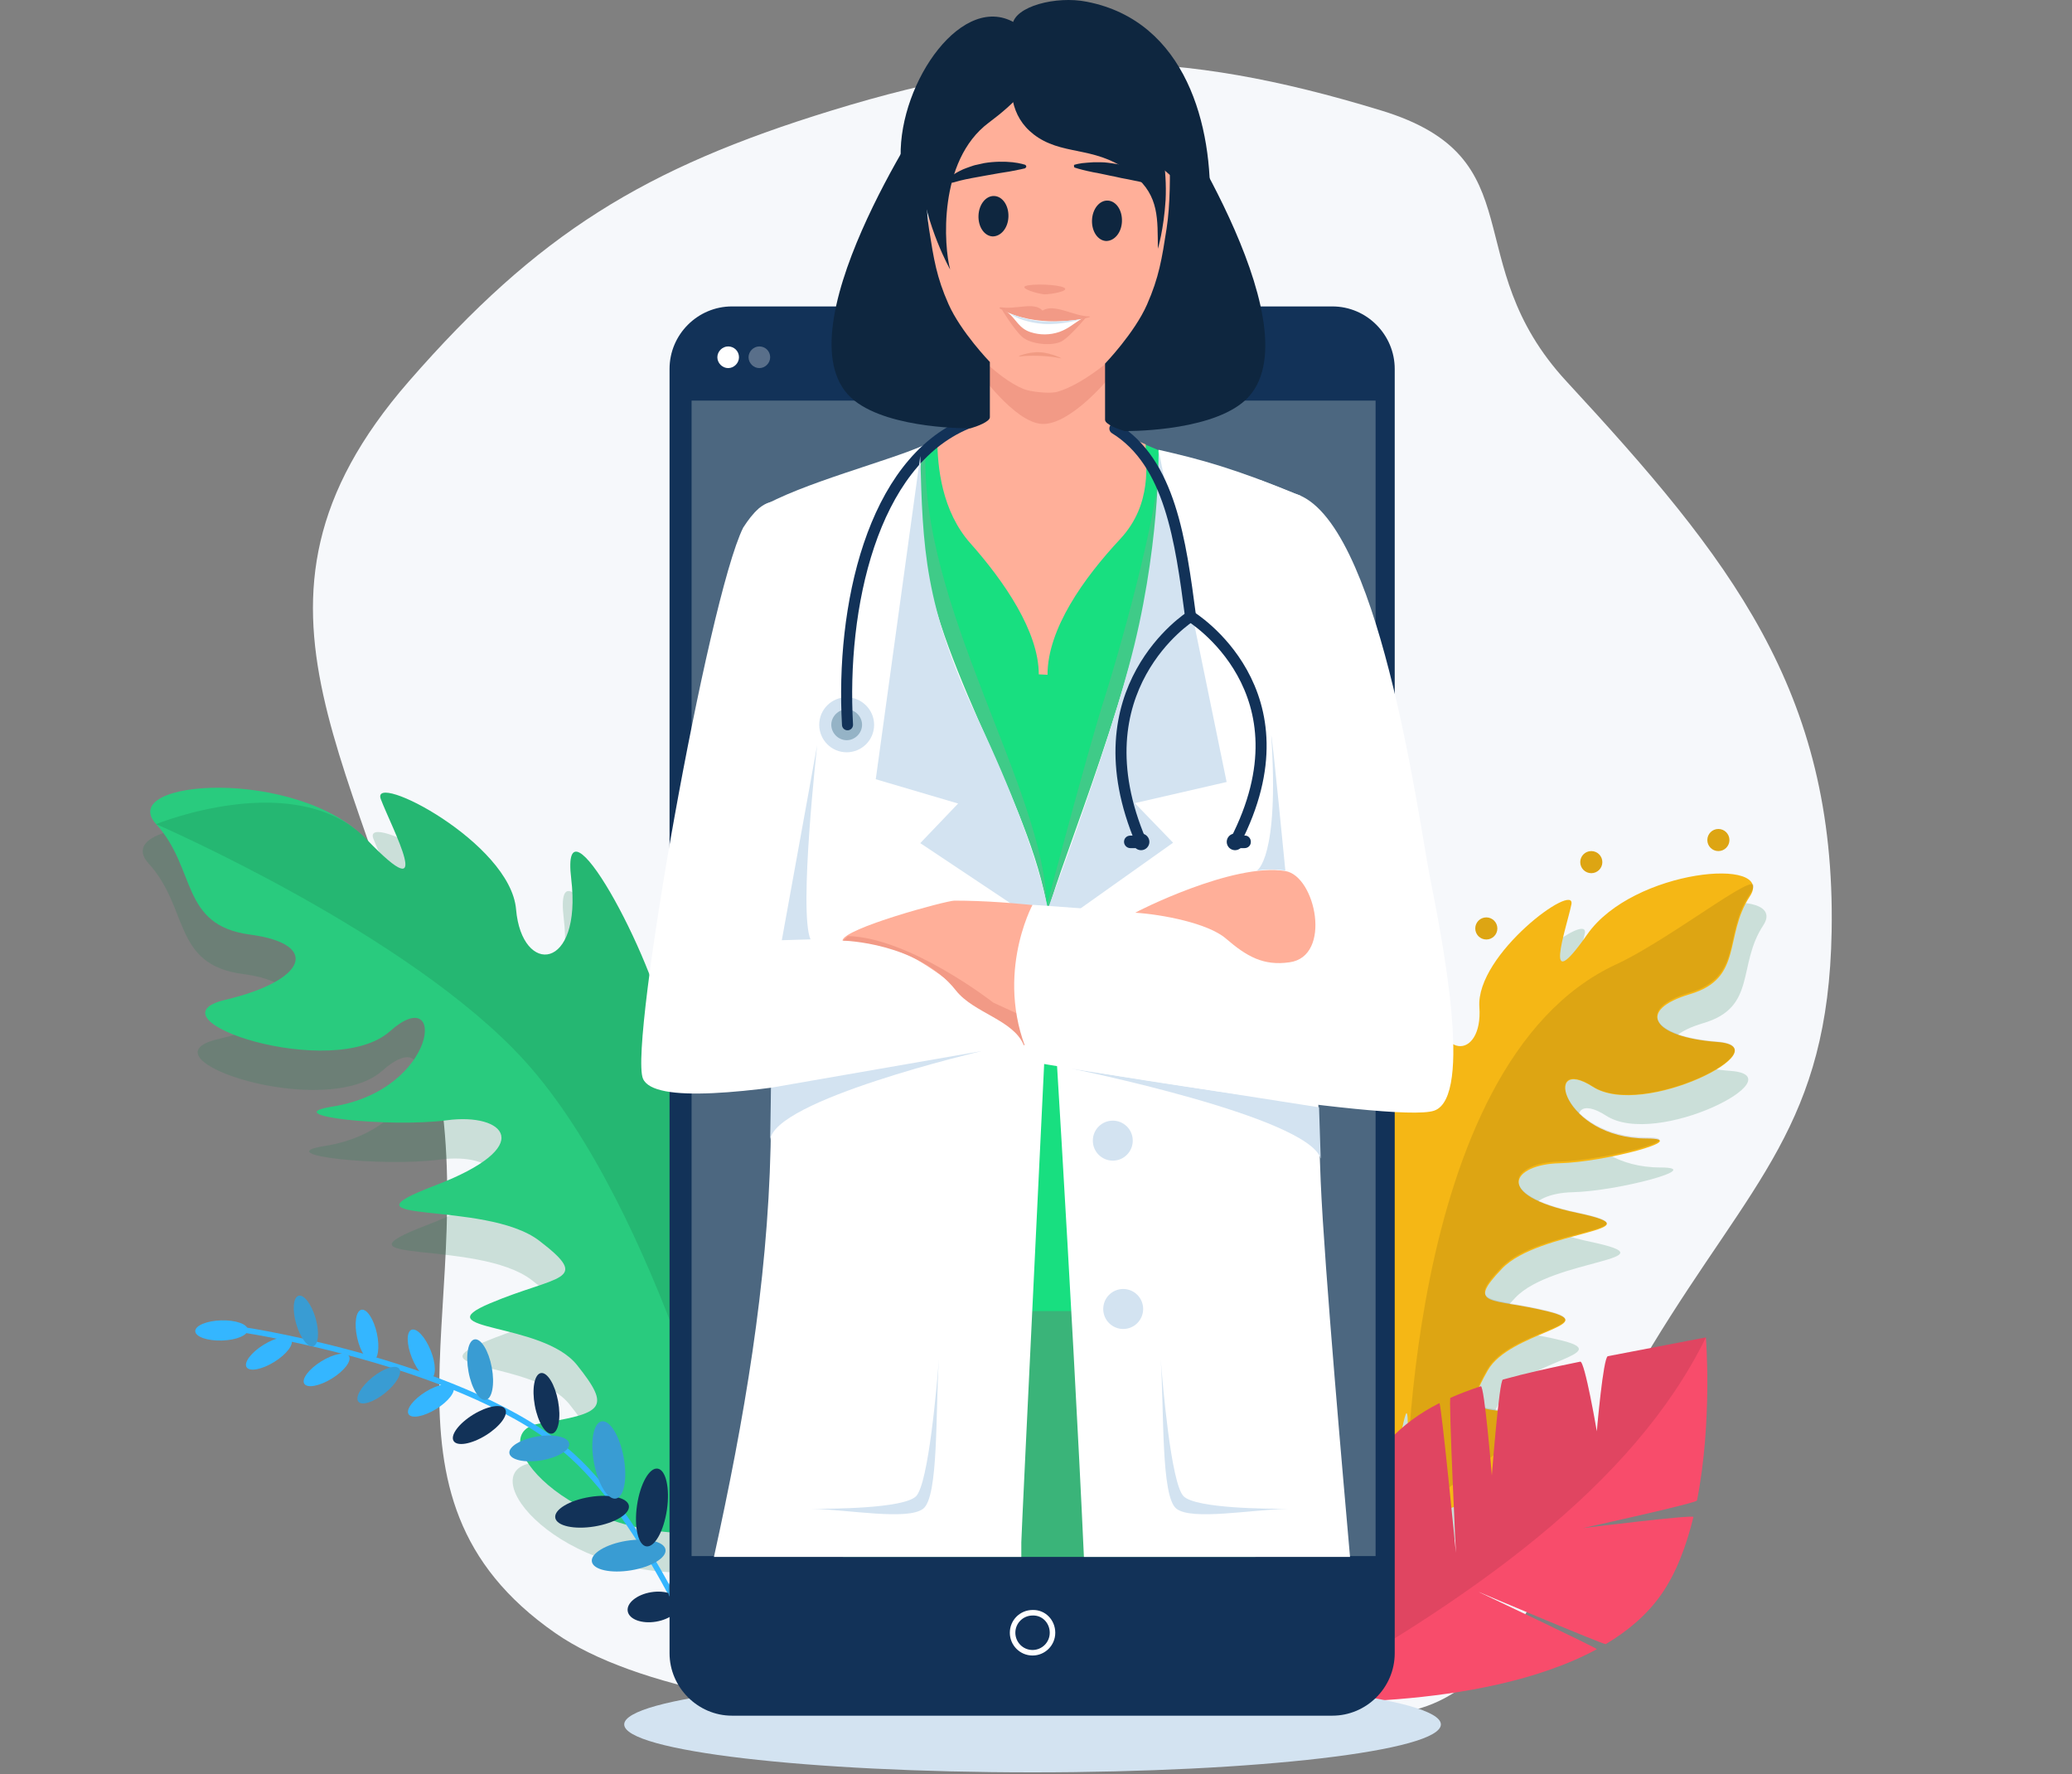<svg width="375" height="321" viewBox="0 0 375 321" fill="none" xmlns="http://www.w3.org/2000/svg">
<rect x="0" y="0" width="375" height="321" fill="#808080" stroke="none"/>
<g clip-path="url(#clip0_578_2496)">
<path d="M78.5 191.5C87.911 234.407 64.443 270.41 100.5 295.5C129.5 315.678 215 313.75 252.5 310C278.475 307.402 285.437 265.804 299 243.5C317.161 213.634 330.889 203.448 331.5 168.5C332.261 124.947 313.062 100.992 283.5 69C263.496 47.352 278.189 28.611 250 20C212.838 8.647 187.643 8.585 150.5 20C116.587 30.421 97.31 42.254 74 69C38.297 109.966 66.857 138.421 78.5 191.5Z" fill="#F6F8FB"/>
<path opacity="0.2" d="M43.915 176.237C31.215 174.556 34.279 164.352 26.898 156.246C19.517 148.14 52.322 145.847 65.052 159.067C77.781 172.286 69.548 156.949 67.567 151.734C65.587 146.52 91 159.557 92.037 171.66C93.075 183.763 104.033 182.879 102.023 166.126C100.013 149.373 116.906 179.757 119.617 194.784C122.329 209.811 126.215 195.299 125.469 183.624C124.722 171.948 139.323 202.638 132.754 213.661C126.185 224.684 138.373 225.151 145.37 213.838C152.366 202.525 148.407 225.207 136.64 240.074C124.873 254.94 142.122 252.281 149.53 238.814C156.937 225.347 160.486 278.854 132.005 283.833C131.206 283.972 123.773 260.807 122.99 260.905C121.992 261.03 127.647 284.405 126.676 284.466C101.245 286.061 85.431 266.494 96.219 264.723C107.741 262.83 109.382 262.027 103.078 254.127C96.774 246.227 75.217 248.063 87.356 242.941C99.495 237.818 105.956 239.051 96.216 231.611C86.476 224.171 58.422 228.859 77.28 221.671C96.138 214.483 89.85 208.446 79.542 209.826C69.233 211.206 48.371 209.006 58.808 207.355C77.989 204.321 79.536 184.526 69.224 193.718C58.912 202.911 24.627 191.528 39.432 188.03C54.237 184.532 56.616 177.918 43.915 176.237Z" fill="#208153"/>
<path d="M45.275 169.115C32.575 167.434 35.639 157.23 28.258 149.124C20.877 141.018 53.682 138.725 66.411 151.945C79.141 165.164 70.908 149.827 68.927 144.612C66.947 139.398 92.36 152.435 93.397 164.538C94.435 176.641 105.393 175.757 103.383 159.004C101.373 142.251 118.266 172.634 120.977 187.661C123.688 202.688 127.575 188.177 126.828 176.502C126.081 164.826 140.683 195.516 134.114 206.539C127.545 217.562 139.733 218.029 146.73 206.716C153.726 195.403 149.767 218.085 138 232.951C126.233 247.818 143.482 245.159 150.89 231.692C158.297 218.225 161.846 271.732 133.365 276.711C132.566 276.85 125.133 253.685 124.35 253.783C123.351 253.908 129.007 277.283 128.036 277.344C102.605 278.939 86.791 259.372 97.578 257.6C109.101 255.708 110.742 254.905 104.438 247.005C98.134 239.105 76.577 240.941 88.716 235.819C100.855 230.696 107.316 231.929 97.576 224.489C87.835 217.049 59.782 221.737 78.64 214.549C97.498 207.361 91.21 201.324 80.902 202.704C70.593 204.084 49.731 201.884 60.167 200.233C79.349 197.199 80.896 177.404 70.584 186.596C60.272 195.788 25.986 184.406 40.791 180.908C55.596 177.41 57.975 170.796 45.275 169.115Z" fill="#29CB7E"/>
<path opacity="0.1" d="M150.89 231.692C158.297 218.225 161.846 271.732 133.365 276.711C133.365 276.711 119.379 218.917 95 192C74.204 169.038 28.258 149.124 28.258 149.124C28.258 149.124 53.682 138.725 66.411 151.945C79.141 165.164 70.908 149.827 68.927 144.612C66.947 139.398 92.36 152.435 93.397 164.538C94.435 176.641 105.393 175.757 103.383 159.004C101.373 142.251 118.266 172.635 120.977 187.661C123.688 202.688 127.575 188.177 126.828 176.502C126.081 164.826 140.683 195.516 134.114 206.539C127.545 217.562 139.733 218.029 146.729 206.716C153.726 195.403 149.767 218.085 138 232.952C126.232 247.818 143.482 245.159 150.89 231.692Z" fill="black"/>
<path opacity="0.2" d="M308.302 185.125C318.01 182.252 314.363 174.663 319.128 167.427C323.894 160.192 298.002 162.435 289.691 174.32C281.379 186.205 285.92 173.22 286.825 168.906C287.73 164.591 269.494 177.893 270.173 187.469C270.851 197.045 262.188 197.703 261.697 184.377C261.206 171.051 251.754 196.848 251.486 208.912C251.217 220.976 246.398 210.126 245.546 200.919C244.693 191.713 237.068 217.467 243.551 225.264C250.035 233.062 240.578 234.925 233.725 226.953C226.872 218.982 232.751 236.202 243.765 246.361C254.78 256.52 240.987 256.565 233.548 246.963C226.11 237.361 229.918 279.567 252.764 279.952C253.405 279.962 256.359 260.965 256.983 260.945C257.778 260.92 256.237 279.863 257.002 279.791C277.052 277.909 286.99 260.69 278.352 260.633C269.124 260.572 267.744 260.148 271.694 253.205C275.644 246.263 292.698 245.046 282.592 242.539C272.485 240.033 267.593 241.79 274.282 234.784C280.971 227.778 303.448 227.989 287.842 224.696C272.237 221.403 276.403 215.917 284.62 215.727C292.837 215.537 308.853 211.254 300.503 211.249C285.156 211.239 281.514 195.976 290.694 201.884C299.874 207.792 325.24 194.69 313.252 193.78C301.265 192.87 298.594 187.999 308.302 185.125Z" fill="#208153"/>
<path d="M305.873 179.888C315.581 177.014 311.934 169.425 316.699 162.19C321.465 154.954 295.574 157.198 287.262 169.083C278.95 180.968 283.491 167.983 284.396 163.668C285.301 159.354 267.065 172.656 267.744 182.232C268.422 191.808 259.759 192.465 259.268 179.14C258.777 165.814 249.326 191.61 249.057 203.675C248.788 215.739 243.969 204.889 243.117 195.682C242.264 186.476 234.639 212.23 241.122 220.027C247.606 227.824 238.149 229.687 231.296 221.716C224.443 213.745 230.322 230.965 241.337 241.124C252.351 251.282 238.558 251.328 231.119 241.725C223.681 232.123 227.489 274.33 250.335 274.714C250.977 274.725 253.93 255.727 254.554 255.708C255.349 255.682 253.808 274.625 254.574 274.554C274.623 272.672 284.561 255.452 275.923 255.396C266.695 255.335 265.315 254.91 269.265 247.968C273.215 241.025 290.269 239.808 280.163 237.302C270.056 234.795 265.164 236.553 271.853 229.547C278.542 222.541 301.019 222.751 285.413 219.459C269.808 216.166 273.974 210.68 282.191 210.49C290.408 210.3 306.424 206.017 298.074 206.011C282.727 206.001 279.085 190.739 288.265 196.647C297.446 202.555 322.811 189.453 310.823 188.543C298.836 187.633 296.165 182.762 305.873 179.888Z" fill="#F5B715"/>
<circle cx="269" cy="168" r="2" fill="#DDA513"/>
<circle cx="288" cy="156" r="2" fill="#DDA513"/>
<circle cx="311" cy="152" r="2" fill="#DDA513"/>
<path opacity="0.1" d="M305.78 179.629C315.488 176.755 311.839 169.162 316.605 161.927C321.37 154.692 303.216 169.539 292.5 174.5C253.357 192.623 254.482 274.298 254.482 274.298C254.482 274.298 284.49 255.255 275.851 255.198C266.624 255.137 265.241 254.704 269.191 247.762C273.141 240.819 290.23 239.7 280.124 237.193C270.017 234.687 265.077 236.31 271.766 229.304C278.455 222.298 300.986 222.659 285.38 219.366C269.775 216.073 273.867 210.381 282.084 210.19C290.301 210 306.348 205.807 297.998 205.801C282.651 205.791 279.053 190.651 288.233 196.558C297.414 202.466 322.779 189.365 310.792 188.454C298.804 187.544 296.072 182.503 305.78 179.629Z" fill="black"/>
<path d="M129.641 305.668C129.641 305.668 117.934 276.377 103.505 263.396C85.107 246.846 44.349 240.682 44.349 240.682" stroke="#34B6FF"/>
<ellipse cx="1.827" cy="4.751" rx="1.827" ry="4.751" transform="matrix(0.526 0.851 0.851 -0.526 43.665 245.831)" fill="#34B6FF"/>
<ellipse cx="1.827" cy="4.751" rx="1.827" ry="4.751" transform="matrix(0.526 0.851 0.851 -0.526 54.109 248.825)" fill="#34B6FF"/>
<ellipse cx="1.827" cy="4.751" rx="1.827" ry="4.751" transform="matrix(0.629 0.777 0.777 -0.629 63.707 252.208)" fill="#399CD3"/>
<ellipse cx="1.827" cy="4.751" rx="1.827" ry="4.751" transform="matrix(0.526 0.851 0.851 -0.526 72.986 254.34)" fill="#34B6FF"/>
<ellipse cx="2.193" cy="5.481" rx="2.193" ry="5.481" transform="matrix(0.526 0.851 0.851 -0.526 80.944 258.871)" fill="#123258"/>
<ellipse cx="2.193" cy="5.481" rx="2.193" ry="5.481" transform="matrix(0.162 0.987 0.987 -0.162 91.84 260.808)" fill="#399CD3"/>
<ellipse cx="2.7" cy="6.749" rx="2.7" ry="6.749" transform="matrix(0.162 0.987 0.987 -0.162 100.057 271.973)" fill="#123258"/>
<ellipse cx="2.7" cy="6.749" rx="2.7" ry="6.749" transform="matrix(0.162 0.987 0.987 -0.162 106.682 279.907)" fill="#399CD3"/>
<ellipse cx="2.7" cy="4.733" rx="2.7" ry="4.733" transform="matrix(0.162 0.987 0.987 -0.162 113.169 288.874)" fill="#123258"/>
<ellipse cx="2.143" cy="5.571" rx="2.143" ry="5.571" transform="matrix(0.983 -0.182 -0.182 -0.983 85.808 253.7)" fill="#399CD3"/>
<ellipse cx="2.143" cy="5.571" rx="2.143" ry="5.571" transform="matrix(0.983 -0.182 -0.182 -0.983 97.806 259.796)" fill="#123258"/>
<ellipse cx="2.733" cy="7.106" rx="2.733" ry="7.106" transform="matrix(0.983 -0.182 -0.182 -0.983 108.789 271.657)" fill="#399CD3"/>
<ellipse cx="2.733" cy="7.106" rx="2.733" ry="7.106" transform="matrix(0.99 0.144 0.144 -0.99 114.269 279.417)" fill="#123258"/>
<ellipse cx="2.733" cy="7.106" rx="2.733" ry="7.106" transform="matrix(0.794 0.607 0.607 -0.794 119.282 287.523)" fill="#399CD3"/>
<ellipse cx="1.827" cy="4.751" rx="1.827" ry="4.751" transform="matrix(0.927 -0.374 -0.374 -0.927 76.328 250.109)" fill="#34B6FF"/>
<ellipse cx="1.827" cy="4.751" rx="1.827" ry="4.751" transform="matrix(0.977 -0.214 -0.214 -0.977 65.654 246.673)" fill="#34B6FF"/>
<ellipse cx="1.827" cy="4.751" rx="1.827" ry="4.751" transform="matrix(0.961 -0.278 -0.278 -0.961 54.924 244.103)" fill="#399CD3"/>
<ellipse cx="1.827" cy="4.751" rx="1.827" ry="4.751" transform="matrix(0.028 1 1 -0.028 35.287 239.047)" fill="#34B6FF"/>
<path d="M308.739 242C302.151 243.279 296.271 244.375 291 245.4C290.151 245.565 289 259 289 259C289 259 286.817 246.224 286 246.39C280.691 247.466 276.066 248.499 272 249.632C271.318 249.822 270 267 270 267C270 267 268.65 250.627 268 250.841C266.026 251.491 264.199 252.184 262.5 252.94C262.162 253.091 263.5 281 263.5 281C263.5 281 260.828 253.724 260.5 253.89C246.293 261.101 241.586 274.04 233 307.852C233 307.852 267.751 309.94 289 298.421C289.255 298.283 267.5 288 267.5 288C267.5 288 290.336 297.669 290.62 297.5C294.632 295.108 298.081 292.18 300.604 288.599C303.345 284.709 305.215 279.739 306.479 274.5C306.599 274.002 286.5 276.5 286.5 276.5C286.5 276.5 307.036 272.001 307.134 271.5C309.955 257.165 308.739 242 308.739 242Z" fill="#F84C6B"/>
<path opacity="0.1" d="M308.739 242C302.151 243.279 296.271 244.375 291 245.4C290.151 245.565 289 259 289 259C289 259 286.817 246.224 286 246.39C280.691 247.466 276.066 248.499 272 249.632C271.318 249.822 270 267 270 267C270 267 268.65 250.627 268 250.841C266.026 251.491 264.199 252.184 262.5 252.94C262.162 253.091 263.5 281 263.5 281C263.5 281 260.828 253.724 260.5 253.89C246.293 261.101 241.586 274.04 233 307.852C266 289.5 295.5 269 308.739 242Z" fill="black"/>
<path d="M186.875 320.7C227.689 320.7 260.776 316.818 260.776 312.029C260.776 307.24 227.689 303.358 186.875 303.358C146.061 303.358 112.974 307.24 112.974 312.029C112.974 316.818 146.061 320.7 186.875 320.7Z" fill="#D3E3F1"/>
<path d="M252.423 299.136C252.423 305.394 247.305 310.446 241.134 310.446H132.465C126.294 310.446 121.177 305.319 121.177 299.136V66.757C121.177 60.499 126.294 55.447 132.465 55.447H241.134C247.38 55.447 252.423 60.574 252.423 66.757V299.136Z" fill="#123258"/>
<path d="M248.961 72.487H125.166V281.568H248.961V72.487Z" fill="#4C6780"/>
<path d="M172.05 78.142C180.779 73.165 196.357 72.864 203.356 78.82" stroke="#123258" stroke-width="2" stroke-miterlimit="10"/>
<path d="M167.534 80.404L175.361 76.634L193.573 67.586L201.475 77.991L209.677 81.459L221.493 85.003L217.353 268.071L166.029 268.901L158.127 100.158L167.534 80.404Z" fill="#18DF80"/>
<rect x="152.563" y="237.233" width="74.645" height="44.485" fill="#3AB479"/>
<path opacity="0.3" d="M167.534 80.781C166.104 109.433 189.133 142.834 189.434 163.946C189.434 163.946 196.809 135.973 199.969 126.096C203.13 116.143 210.881 88.246 209.677 81.535L216.45 157.688L193.497 172.089L168.814 160.327C168.814 160.327 161.74 119.762 161.74 118.556C162.342 89.98 167.534 80.781 167.534 80.781Z" fill="#9B9B9B"/>
<path d="M208.624 102.571C204.259 127.905 189.735 161.457 189.659 165.604C189.659 165.893 194.135 236.758 196.171 281.718H244.334C243.315 270.042 239.683 229.3 239.027 213.784C237.597 180.307 239.253 143.814 238.199 135.671L235.49 89.753C223.299 84.701 217.278 83.118 209.677 81.384C209.753 86.888 210.881 89.602 208.624 102.571Z" fill="white"/>
<path d="M167.911 104.381C172.576 126.624 190.036 151.43 190.036 170.204C190.036 171.109 184.768 279.08 184.843 279.08C184.85 280.225 184.85 280.551 184.843 281.719H129.214C134.699 256.801 138.894 232.426 139.464 207.527C140.066 179.855 139.088 153.466 138.26 141.779L137.357 92.016C144.657 87.492 161.74 83.194 167.534 80.404C165.804 85.079 165.653 93.524 167.911 104.381Z" fill="white"/>
<path d="M197.787 206.396C197.787 208.431 199.443 210.015 201.399 210.015C203.431 210.015 205.012 208.356 205.012 206.396C205.012 204.36 203.356 202.776 201.399 202.776C199.443 202.776 197.787 204.36 197.787 206.396Z" fill="#D3E3F1"/>
<path d="M199.668 236.856C199.668 238.892 201.324 240.476 203.281 240.476C205.313 240.476 206.893 238.817 206.893 236.856C206.893 234.821 205.237 233.237 203.281 233.237C201.324 233.237 199.668 234.821 199.668 236.856Z" fill="#D3E3F1"/>
<path d="M141.496 170.128C154.741 169.676 174.608 169.299 196.432 169.224C202.152 169.374 199.894 190.184 197.787 186.867C185.897 187.244 120.199 204.359 116.361 195.161C113.802 188.978 128.1 108.377 134.497 95.484C138.109 89.904 141.646 87.717 149.548 97.444C155.493 104.758 151.43 121.647 149.925 126.246C147.516 133.56 141.496 170.128 141.496 170.128Z" fill="white"/>
<path d="M193.874 193.352C193.874 193.352 236.694 202.022 239.027 209.638L238.726 200.364L193.874 193.352Z" fill="#D3E3F1"/>
<path d="M139.539 196.82L177.694 190.185C177.694 190.185 139.615 199.082 139.389 206.395" fill="#D3E3F1"/>
<path d="M146.688 169.978L141.496 170.128L147.893 134.842C147.893 134.917 144.506 164.926 146.688 169.978Z" fill="#D3E3F1"/>
<path d="M158.203 131.147C158.203 133.937 155.945 136.124 153.236 136.124C150.451 136.124 148.269 133.862 148.269 131.147C148.269 128.357 150.527 126.171 153.236 126.171C155.945 126.171 158.203 128.433 158.203 131.147Z" fill="#D3E3F1"/>
<path d="M156.02 131.147C156.02 132.655 154.741 133.937 153.236 133.937C151.731 133.937 150.451 132.655 150.451 131.147C150.451 129.639 151.731 128.357 153.236 128.357C154.741 128.357 156.02 129.639 156.02 131.147Z" fill="#95B3C6"/>
<path d="M176.866 60.197C177.919 64.57 175.737 74.221 175.361 76.634C174.458 76.936 169.641 79.349 169.641 79.349C169.641 84.551 170.469 92.543 175.662 98.349C181.682 105.135 188.004 114.258 188.004 122.024L189.584 122.1C189.584 113.806 196.131 104.607 202.754 97.52C208.699 91.111 207.344 83.646 207.344 80.404L201.399 77.916C201.098 76.936 199.367 68.793 201.173 61.705L176.866 60.197Z" fill="#FFAF99"/>
<path d="M177.016 62.309C177.016 62.309 177.167 64.043 176.866 66.908C176.866 66.908 183.564 76.484 188.606 76.71C193.648 76.936 200.496 68.642 200.496 68.642C200.496 68.642 200.647 62.912 200.948 60.499L177.016 62.309Z" fill="#F29A86"/>
<path d="M212.387 31.47C211.86 43.685 201.55 53.11 189.358 52.582C177.167 52.054 167.76 41.724 168.287 29.51C169.039 13.148 179.199 5.684 191.39 6.212C203.582 6.815 213.064 15.486 212.387 31.47Z" fill="#FFAF99"/>
<path d="M212.387 31.47C211.86 43.308 211.408 53.185 206.667 59.368C203.808 63.138 196.508 69.471 191.315 70.904C190.036 71.281 186.424 70.904 185.219 70.376C180.253 68.34 174.082 61.63 171.598 57.784C167.384 51.149 167.835 41.272 168.362 29.51" fill="#FFAF99"/>
<path d="M203.055 40.066C202.98 42.101 201.7 43.609 200.195 43.609C198.69 43.534 197.561 41.875 197.637 39.839C197.712 37.803 198.991 36.22 200.496 36.296C202.001 36.371 203.13 38.03 203.055 40.066Z" fill="#0E263F"/>
<path d="M182.51 39.236C182.435 41.272 181.155 42.78 179.65 42.78C178.145 42.705 177.016 41.046 177.092 39.01C177.167 36.974 178.446 35.391 179.951 35.467C181.457 35.542 182.585 37.201 182.51 39.236Z" fill="#0E263F"/>
<path d="M194.476 29.812C194.476 29.812 195.379 29.51 196.809 29.435C197.185 29.435 197.561 29.359 197.937 29.359C198.314 29.359 198.765 29.359 199.217 29.359C200.12 29.359 201.023 29.51 202.001 29.661C202.453 29.736 202.904 29.812 203.356 29.963C203.807 30.038 204.259 30.264 204.71 30.34C205.162 30.49 205.538 30.641 205.915 30.867C206.291 31.018 206.667 31.244 206.968 31.471C207.269 31.621 207.57 31.848 207.796 32.074C208.022 32.224 208.247 32.451 208.398 32.602C208.699 32.903 208.849 33.129 208.849 33.129C208.925 33.205 208.925 33.355 208.774 33.431C208.699 33.506 208.624 33.506 208.548 33.506C208.548 33.506 208.323 33.431 207.946 33.355C207.721 33.28 207.57 33.205 207.269 33.129C206.968 33.054 206.742 32.978 206.366 32.903C205.689 32.752 204.936 32.602 204.184 32.451C203.356 32.3 202.528 32.149 201.625 31.923C200.722 31.772 199.894 31.546 199.066 31.395C198.615 31.32 198.238 31.244 197.862 31.169C197.486 31.093 197.11 31.018 196.809 30.943C195.454 30.641 194.551 30.34 194.551 30.34C194.4 30.264 194.325 30.189 194.4 30.038C194.325 29.887 194.4 29.812 194.476 29.812Z" fill="#0E263F"/>
<path d="M185.37 30.49C185.37 30.49 184.467 30.716 183.188 30.942C182.51 31.093 181.758 31.168 180.93 31.319C180.102 31.47 179.274 31.621 178.371 31.772C177.543 31.922 176.64 32.073 175.888 32.224C175.512 32.299 175.135 32.375 174.759 32.45C174.383 32.526 174.082 32.601 173.781 32.676C173.48 32.752 173.179 32.827 172.953 32.903C172.652 32.978 172.501 33.053 172.276 33.053C171.899 33.129 171.674 33.204 171.674 33.204C171.523 33.204 171.372 33.129 171.297 32.978C171.297 32.903 171.297 32.752 171.372 32.676C171.372 32.676 171.523 32.526 171.824 32.224C171.975 32.073 172.125 31.847 172.426 31.696C172.652 31.545 172.953 31.319 173.254 31.168C173.555 31.018 173.931 30.791 174.307 30.641C174.684 30.49 175.06 30.339 175.512 30.188C175.963 30.037 176.339 29.887 176.791 29.811C177.242 29.736 177.694 29.585 178.145 29.51C179.952 29.208 181.833 29.208 183.263 29.359C184.617 29.51 185.521 29.811 185.521 29.811C185.671 29.887 185.746 30.037 185.746 30.188C185.596 30.414 185.521 30.49 185.37 30.49Z" fill="#0E263F"/>
<path d="M185.596 51.752C186.875 51.3 191.466 51.451 192.594 52.054C193.648 52.657 190.261 53.26 189.057 53.26C187.853 53.185 184.542 52.205 185.596 51.752Z" fill="#F29A86"/>
<path opacity="0.5" d="M191.767 64.797C189.735 64.344 186.273 64.269 184.693 64.495C183.564 64.646 186.198 63.591 188.23 63.741C190.186 63.817 192.895 65.099 191.767 64.797Z" fill="#E5886E"/>
<path d="M182.209 56.427C186.424 57.859 191.691 57.859 195.68 57.558C196.207 57.558 195.981 57.633 195.454 58.161C194.626 59.066 192.068 61.931 188.606 61.78C185.295 61.629 182.435 57.483 181.758 56.276C181.607 55.899 181.833 56.352 182.209 56.427Z" fill="white"/>
<path d="M181.156 55.598C183.865 56.05 187.176 54.542 188.681 56.201C190.788 54.844 194.401 57.257 197.185 57.257C197.26 57.257 197.335 57.332 197.11 57.407C195.68 57.86 187.477 59.443 181.08 55.899C180.779 55.748 180.855 55.598 181.156 55.598Z" fill="#F29A86"/>
<path d="M181.306 55.975C181.306 55.975 183.413 59.518 184.994 60.951C186.499 62.308 190.638 62.761 192.369 61.63C193.949 60.574 196.508 57.483 196.508 57.483C196.508 57.483 195.906 57.633 195.83 57.633C194.325 58.538 193.422 59.443 191.767 60.046C190.036 60.649 188.23 60.649 186.574 60.121C184.392 59.443 183.94 57.784 182.435 56.578L181.682 56.125L181.306 55.975Z" fill="#F29A86"/>
<path d="M182.811 56.728C183.94 57.633 186.122 58.387 188.832 58.614C192.143 58.84 195.605 57.784 195.605 57.784C195.605 57.784 192.068 58.312 188.982 58.161C185.821 58.01 182.811 56.728 182.811 56.728Z" fill="#D3E3F1"/>
<path d="M153.386 131.147C152.182 110.035 157.751 83.797 174.985 76.634" stroke="#123258" stroke-width="2" stroke-miterlimit="10" stroke-linecap="round" stroke-linejoin="round"/>
<path d="M166.556 82.516L158.5 141L173.404 145.398L166.556 152.561L190.186 168.319C190.186 168.319 190.036 157.688 176.866 129.866C167.233 109.508 167.008 99.028 166.556 82.516Z" fill="#D3E3F1"/>
<path d="M234.587 170.506C221.342 170.054 194.626 162.966 172.727 162.966C171.297 162.966 152.558 168.018 152.483 170.204C155.343 169.978 161.138 170.732 166.481 173.974C173.479 178.121 179.876 184.907 180.779 183.475C192.67 183.852 254.755 207.074 259.873 198.554C265.216 189.582 259.722 170.355 258.142 161.157C255.207 143.966 251.971 126.548 247.38 109.735C244.22 98.198 234.813 79.877 223.073 95.333C217.353 102.798 222.772 122.779 225.782 126.548C228.867 130.318 234.587 170.506 234.587 170.506Z" fill="#FFAF99"/>
<path d="M193.497 187.697L179.801 181.439C179.801 181.439 164.75 169.677 153.462 169.375L152.558 170.204C152.558 170.204 166.18 170.506 173.028 179.252C176.264 183.324 183.413 184.53 185.295 189.129C185.295 189.054 191.24 188.074 193.497 187.697Z" fill="#F29A86"/>
<path d="M209.677 81.46L222 141.5L205.388 145.323L212.311 152.486L190.111 168.244L189.584 164.625C189.584 164.625 199.819 137.33 204.259 120.743C210.054 99.631 209.677 81.46 209.677 81.46Z" fill="#D3E3F1"/>
<path d="M186.875 163.72C186.875 163.72 179.5 177.292 186.724 192.145C186.724 192.145 252.422 203.455 259.572 200.967C266.721 198.479 260.926 169.45 258.744 158.442C256.637 147.434 249.412 93.524 234.286 89.301L228.19 86.889L220.138 90.734C220.138 90.734 219.582 110 217.5 110C219.582 110 223.5 139 223.5 139L231.501 166.962L186.875 163.72Z" fill="white"/>
<path d="M232.63 157.613C238.124 158.517 241.134 173.069 233.383 174.125C228.642 174.804 225.631 173.069 221.869 169.827C218.633 167.038 210.279 165.454 205.463 165.153C205.463 165.077 223.148 156.029 232.63 157.613Z" fill="#FFAF99"/>
<path d="M230.072 133.032C230.373 134.239 232.63 157.537 232.63 157.537C232.63 157.537 230.222 157.084 227.438 157.537C227.438 157.612 231.577 155.426 230.072 133.032Z" fill="#D3E3F1"/>
<path d="M208.022 152.334C208.022 153.164 207.344 153.842 206.517 153.842C205.689 153.842 205.011 153.164 205.011 152.334C205.011 151.505 205.689 150.826 206.517 150.826C207.344 150.826 208.022 151.505 208.022 152.334Z" fill="#123258"/>
<path d="M225.03 152.334C225.03 153.164 224.352 153.842 223.524 153.842C222.697 153.842 222.019 153.164 222.019 152.334C222.019 151.505 222.697 150.826 223.524 150.826C224.352 150.826 225.03 151.505 225.03 152.334Z" fill="#123258"/>
<path d="M206.592 152.334C206.592 153.013 206.065 153.465 205.463 153.465H204.56C203.958 153.465 203.431 152.938 203.431 152.334C203.431 151.656 203.958 151.203 204.56 151.203H205.463C206.065 151.128 206.592 151.656 206.592 152.334Z" fill="#123258"/>
<path d="M226.384 152.334C226.384 153.013 225.857 153.465 225.255 153.465H224.352C223.75 153.465 223.223 152.938 223.223 152.334C223.223 151.656 223.75 151.203 224.352 151.203H225.255C225.857 151.128 226.384 151.656 226.384 152.334Z" fill="#123258"/>
<path d="M201.776 77.539C211.784 83.722 213.666 97.821 215.472 111.544" stroke="#123258" stroke-width="2" stroke-miterlimit="10" stroke-linecap="round" stroke-linejoin="round"/>
<path d="M206.517 152.335C194.702 124.663 215.472 111.544 215.472 111.544C215.472 111.544 237.672 125.04 223.524 152.335" stroke="#123258" stroke-width="2" stroke-miterlimit="10"/>
<path d="M199.217 205.867C199.217 207.074 200.195 205.867 201.474 205.867C202.679 205.867 203.732 207.074 203.732 205.867C203.732 204.661 202.754 203.605 201.474 203.605C200.195 203.605 199.217 204.586 199.217 205.867Z" fill="#D3E3F1"/>
<path d="M201.098 236.555C201.098 237.761 202.077 236.555 203.356 236.555C204.56 236.555 205.614 237.761 205.614 236.555C205.614 235.349 204.635 234.293 203.356 234.293C202.077 234.368 201.098 235.349 201.098 236.555Z" fill="#D3E3F1"/>
<path d="M167.998 38C168.152 33.399 171.147 23.744 175.601 20.727C180.055 17.635 182.973 13.11 182.973 13.11C182.973 13.11 182.819 19.521 191.036 21.331C200.02 23.367 208.544 24.876 211.462 31.74L212 28.647L183.664 7L170.686 21.406L167 30.08L167.998 38Z" fill="#F29A86"/>
<path d="M217.143 50C217.053 42.666 217.504 36.798 211.643 31.573C203.346 24.147 196.042 26.714 189.369 22.13C183.146 17.821 182.515 11.037 183.237 4.527C183.597 1.135 191.172 -0.79 196.673 0.31C214.709 3.794 219.578 22.955 218.947 37.715C218.496 45.324 217.143 50 217.143 50Z" fill="#0E263F"/>
<path d="M209.556 45C209.486 39.719 209.837 35.495 205.278 31.732C198.825 26.386 193.144 28.234 187.953 24.933C183.114 21.831 182.623 16.946 183.184 12.26C183.465 9.817 189.356 8.431 193.635 9.223C207.662 11.732 211.45 25.527 210.959 36.155C210.608 41.634 209.556 45 209.556 45Z" fill="#0E263F"/>
<path d="M224.798 72.912C239.434 61.293 211.134 19 211.134 19C211.134 19 212.48 32.745 211.134 41.379L211.134 41.38C210.281 46.853 209.763 50.177 207.591 55.111C205.328 60.256 200 65.792 200 65.792V75.964C200 76.778 202.362 77.659 203.543 77.999C203.543 77.999 218.103 78.228 224.798 72.912Z" fill="#0E263F"/>
<path d="M154.651 72.5C140.191 61.077 168.151 19.5 168.151 19.5C168.151 19.5 166.821 33.012 168.151 41.5L168.151 41.502C168.994 46.881 169.506 50.149 171.651 55C173.887 60.057 179.151 65.5 179.151 65.5V75.5C179.151 76.3 176.818 77.167 175.651 77.5C175.651 77.5 161.266 77.726 154.651 72.5Z" fill="#0E263F"/>
<path d="M182.886 10.138C181.686 14.059 178.344 17.327 174.231 20.268C165.918 26.231 165.575 41.834 166.175 46C166.175 46 163.176 37.994 163.004 28.273C162.747 14.794 174.402 -1.87 184 4.338C183.743 6.462 183.4 8.341 182.886 10.138Z" fill="#0E263F"/>
<path d="M188.189 11.098C187.158 15.141 183.524 18.789 178.944 22.202C169.691 29.121 170.837 44.687 171.962 48.761C171.962 48.761 167.613 41.151 166.442 31.498C164.797 18.116 176.945 0.154 188.932 5.194C188.839 7.338 188.62 9.248 188.189 11.098Z" fill="#0E263F"/>
<path d="M190.487 295.441C190.487 297.477 188.832 299.06 186.875 299.06C184.843 299.06 183.263 297.401 183.263 295.441C183.263 293.405 184.918 291.822 186.875 291.822C188.907 291.746 190.487 293.405 190.487 295.441Z" stroke="white" stroke-miterlimit="10" stroke-linecap="round" stroke-linejoin="round"/>
<path d="M133.745 64.646C133.745 65.701 132.842 66.606 131.788 66.606C130.734 66.606 129.831 65.701 129.831 64.646C129.831 63.59 130.734 62.685 131.788 62.685C132.842 62.685 133.745 63.515 133.745 64.646Z" fill="white"/>
<path opacity="0.3" d="M139.389 64.646C139.389 65.701 138.486 66.606 137.432 66.606C136.379 66.606 135.476 65.701 135.476 64.646C135.476 63.59 136.379 62.685 137.432 62.685C138.486 62.685 139.389 63.515 139.389 64.646Z" fill="white"/>
<path d="M169.933 245.903C169.954 245.596 169.976 245.294 170 245C170 245 169.977 245.325 169.933 245.903C169.287 255.354 169.908 270.817 167.081 272.999C164.271 275.167 153.648 273.161 146.783 273.008C146.283 273.004 146 272.999 146 272.999C146.255 272.999 146.516 273.002 146.783 273.008C150.173 273.034 163.522 272.99 165.784 270.746C168.071 268.476 169.602 250.202 169.933 245.903Z" fill="#D3E3F1"/>
<path d="M210.067 245.903C210.046 245.596 210.024 245.294 210 245C210 245 210.023 245.325 210.067 245.903C210.713 255.354 210.092 270.817 212.919 272.999C215.729 275.167 226.352 273.161 233.217 273.008C233.717 273.004 234 272.999 234 272.999C233.745 272.999 233.484 273.002 233.217 273.008C229.827 273.034 216.478 272.99 214.216 270.746C211.929 268.476 210.398 250.202 210.067 245.903Z" fill="#D3E3F1"/>
</g>
<defs>
<clipPath id="clip0_578_2496">
<rect width="375" height="321" fill="white"/>
</clipPath>
</defs>
</svg>
